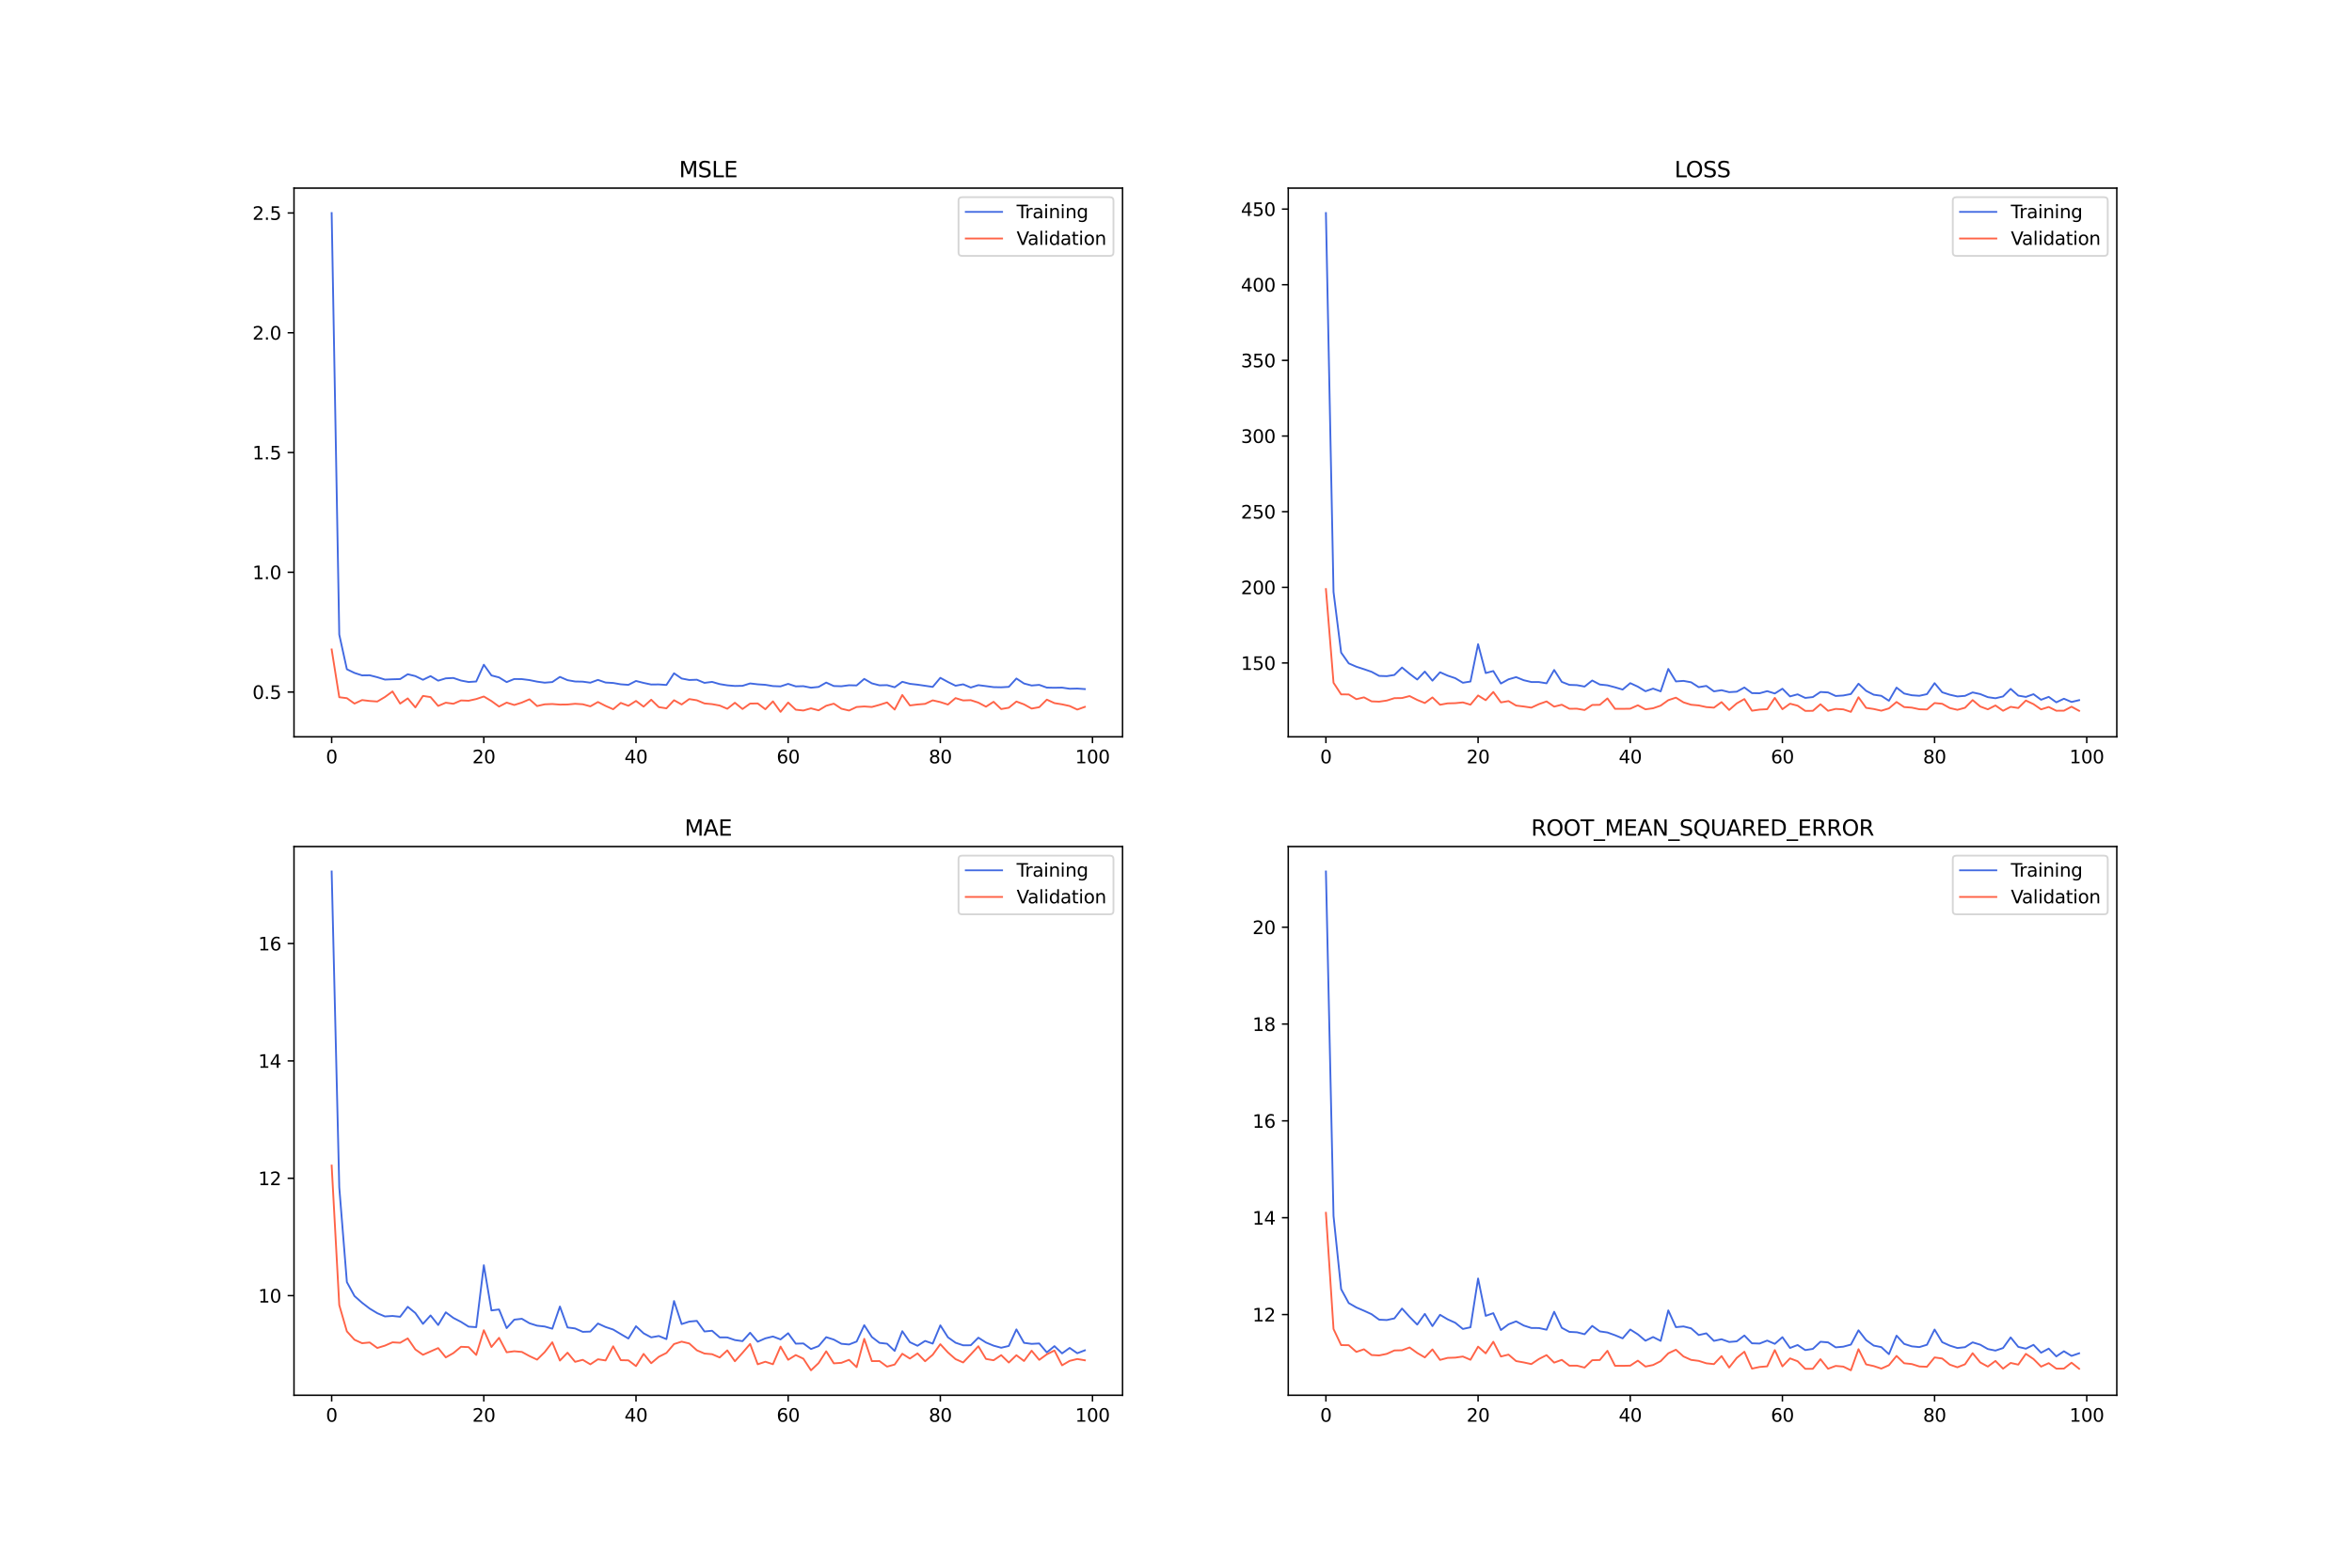 <?xml version="1.0" encoding="utf-8" standalone="no"?>
<!DOCTYPE svg PUBLIC "-//W3C//DTD SVG 1.1//EN"
  "http://www.w3.org/Graphics/SVG/1.1/DTD/svg11.dtd">
<svg xmlns:xlink="http://www.w3.org/1999/xlink" width="1296pt" height="864pt" viewBox="0 0 1296 864" xmlns="http://www.w3.org/2000/svg" version="1.1">
 <defs>
  <style type="text/css">*{stroke-linejoin: round; stroke-linecap: butt}</style>
 </defs>
 <g id="figure_1">
  <g id="patch_1">
   <path d="M 0 864 
L 1296 864 
L 1296 0 
L 0 0 
z
" style="fill: #ffffff"/>
  </g>
  <g id="axes_1">
   <g id="patch_2">
    <path d="M 162 406.08 
L 618.545 406.08 
L 618.545 103.68 
L 162 103.68 
z
" style="fill: #ffffff"/>
   </g>
   <g id="matplotlib.axis_1">
    <g id="xtick_1">
     <g id="line2d_1">
      <defs>
       <path id="m9a069eb690" d="M 0 0 
L 0 3.5 
" style="stroke: #000000; stroke-width: 0.8"/>
      </defs>
      <g>
       <use xlink:href="#m9a069eb690" x="182.752" y="406.08" style="stroke: #000000; stroke-width: 0.8"/>
      </g>
     </g>
     <g id="text_1">
      <!-- 0 -->
      <g transform="translate(179.571 420.678) scale(0.1 -0.1)">
       <defs>
        <path id="DejaVuSans-30" d="M 2034 4250 
Q 1547 4250 1301 3770 
Q 1056 3291 1056 2328 
Q 1056 1369 1301 889 
Q 1547 409 2034 409 
Q 2525 409 2770 889 
Q 3016 1369 3016 2328 
Q 3016 3291 2770 3770 
Q 2525 4250 2034 4250 
z
M 2034 4750 
Q 2819 4750 3233 4129 
Q 3647 3509 3647 2328 
Q 3647 1150 3233 529 
Q 2819 -91 2034 -91 
Q 1250 -91 836 529 
Q 422 1150 422 2328 
Q 422 3509 836 4129 
Q 1250 4750 2034 4750 
z
" transform="scale(0.016)"/>
       </defs>
       <use xlink:href="#DejaVuSans-30"/>
      </g>
     </g>
    </g>
    <g id="xtick_2">
     <g id="line2d_2">
      <g>
       <use xlink:href="#m9a069eb690" x="266.599" y="406.08" style="stroke: #000000; stroke-width: 0.8"/>
      </g>
     </g>
     <g id="text_2">
      <!-- 20 -->
      <g transform="translate(260.236 420.678) scale(0.1 -0.1)">
       <defs>
        <path id="DejaVuSans-32" d="M 1228 531 
L 3431 531 
L 3431 0 
L 469 0 
L 469 531 
Q 828 903 1448 1529 
Q 2069 2156 2228 2338 
Q 2531 2678 2651 2914 
Q 2772 3150 2772 3378 
Q 2772 3750 2511 3984 
Q 2250 4219 1831 4219 
Q 1534 4219 1204 4116 
Q 875 4013 500 3803 
L 500 4441 
Q 881 4594 1212 4672 
Q 1544 4750 1819 4750 
Q 2544 4750 2975 4387 
Q 3406 4025 3406 3419 
Q 3406 3131 3298 2873 
Q 3191 2616 2906 2266 
Q 2828 2175 2409 1742 
Q 1991 1309 1228 531 
z
" transform="scale(0.016)"/>
       </defs>
       <use xlink:href="#DejaVuSans-32"/>
       <use xlink:href="#DejaVuSans-30" x="63.623"/>
      </g>
     </g>
    </g>
    <g id="xtick_3">
     <g id="line2d_3">
      <g>
       <use xlink:href="#m9a069eb690" x="350.446" y="406.08" style="stroke: #000000; stroke-width: 0.8"/>
      </g>
     </g>
     <g id="text_3">
      <!-- 40 -->
      <g transform="translate(344.083 420.678) scale(0.1 -0.1)">
       <defs>
        <path id="DejaVuSans-34" d="M 2419 4116 
L 825 1625 
L 2419 1625 
L 2419 4116 
z
M 2253 4666 
L 3047 4666 
L 3047 1625 
L 3713 1625 
L 3713 1100 
L 3047 1100 
L 3047 0 
L 2419 0 
L 2419 1100 
L 313 1100 
L 313 1709 
L 2253 4666 
z
" transform="scale(0.016)"/>
       </defs>
       <use xlink:href="#DejaVuSans-34"/>
       <use xlink:href="#DejaVuSans-30" x="63.623"/>
      </g>
     </g>
    </g>
    <g id="xtick_4">
     <g id="line2d_4">
      <g>
       <use xlink:href="#m9a069eb690" x="434.292" y="406.08" style="stroke: #000000; stroke-width: 0.8"/>
      </g>
     </g>
     <g id="text_4">
      <!-- 60 -->
      <g transform="translate(427.93 420.678) scale(0.1 -0.1)">
       <defs>
        <path id="DejaVuSans-36" d="M 2113 2584 
Q 1688 2584 1439 2293 
Q 1191 2003 1191 1497 
Q 1191 994 1439 701 
Q 1688 409 2113 409 
Q 2538 409 2786 701 
Q 3034 994 3034 1497 
Q 3034 2003 2786 2293 
Q 2538 2584 2113 2584 
z
M 3366 4563 
L 3366 3988 
Q 3128 4100 2886 4159 
Q 2644 4219 2406 4219 
Q 1781 4219 1451 3797 
Q 1122 3375 1075 2522 
Q 1259 2794 1537 2939 
Q 1816 3084 2150 3084 
Q 2853 3084 3261 2657 
Q 3669 2231 3669 1497 
Q 3669 778 3244 343 
Q 2819 -91 2113 -91 
Q 1303 -91 875 529 
Q 447 1150 447 2328 
Q 447 3434 972 4092 
Q 1497 4750 2381 4750 
Q 2619 4750 2861 4703 
Q 3103 4656 3366 4563 
z
" transform="scale(0.016)"/>
       </defs>
       <use xlink:href="#DejaVuSans-36"/>
       <use xlink:href="#DejaVuSans-30" x="63.623"/>
      </g>
     </g>
    </g>
    <g id="xtick_5">
     <g id="line2d_5">
      <g>
       <use xlink:href="#m9a069eb690" x="518.139" y="406.08" style="stroke: #000000; stroke-width: 0.8"/>
      </g>
     </g>
     <g id="text_5">
      <!-- 80 -->
      <g transform="translate(511.776 420.678) scale(0.1 -0.1)">
       <defs>
        <path id="DejaVuSans-38" d="M 2034 2216 
Q 1584 2216 1326 1975 
Q 1069 1734 1069 1313 
Q 1069 891 1326 650 
Q 1584 409 2034 409 
Q 2484 409 2743 651 
Q 3003 894 3003 1313 
Q 3003 1734 2745 1975 
Q 2488 2216 2034 2216 
z
M 1403 2484 
Q 997 2584 770 2862 
Q 544 3141 544 3541 
Q 544 4100 942 4425 
Q 1341 4750 2034 4750 
Q 2731 4750 3128 4425 
Q 3525 4100 3525 3541 
Q 3525 3141 3298 2862 
Q 3072 2584 2669 2484 
Q 3125 2378 3379 2068 
Q 3634 1759 3634 1313 
Q 3634 634 3220 271 
Q 2806 -91 2034 -91 
Q 1263 -91 848 271 
Q 434 634 434 1313 
Q 434 1759 690 2068 
Q 947 2378 1403 2484 
z
M 1172 3481 
Q 1172 3119 1398 2916 
Q 1625 2713 2034 2713 
Q 2441 2713 2670 2916 
Q 2900 3119 2900 3481 
Q 2900 3844 2670 4047 
Q 2441 4250 2034 4250 
Q 1625 4250 1398 4047 
Q 1172 3844 1172 3481 
z
" transform="scale(0.016)"/>
       </defs>
       <use xlink:href="#DejaVuSans-38"/>
       <use xlink:href="#DejaVuSans-30" x="63.623"/>
      </g>
     </g>
    </g>
    <g id="xtick_6">
     <g id="line2d_6">
      <g>
       <use xlink:href="#m9a069eb690" x="601.986" y="406.08" style="stroke: #000000; stroke-width: 0.8"/>
      </g>
     </g>
     <g id="text_6">
      <!-- 100 -->
      <g transform="translate(592.442 420.678) scale(0.1 -0.1)">
       <defs>
        <path id="DejaVuSans-31" d="M 794 531 
L 1825 531 
L 1825 4091 
L 703 3866 
L 703 4441 
L 1819 4666 
L 2450 4666 
L 2450 531 
L 3481 531 
L 3481 0 
L 794 0 
L 794 531 
z
" transform="scale(0.016)"/>
       </defs>
       <use xlink:href="#DejaVuSans-31"/>
       <use xlink:href="#DejaVuSans-30" x="63.623"/>
       <use xlink:href="#DejaVuSans-30" x="127.246"/>
      </g>
     </g>
    </g>
   </g>
   <g id="matplotlib.axis_2">
    <g id="ytick_1">
     <g id="line2d_7">
      <defs>
       <path id="m719bde0cd9" d="M 0 0 
L -3.5 0 
" style="stroke: #000000; stroke-width: 0.8"/>
      </defs>
      <g>
       <use xlink:href="#m719bde0cd9" x="162" y="381.4" style="stroke: #000000; stroke-width: 0.8"/>
      </g>
     </g>
     <g id="text_7">
      <!-- 0.5 -->
      <g transform="translate(139.097 385.199) scale(0.1 -0.1)">
       <defs>
        <path id="DejaVuSans-2e" d="M 684 794 
L 1344 794 
L 1344 0 
L 684 0 
L 684 794 
z
" transform="scale(0.016)"/>
        <path id="DejaVuSans-35" d="M 691 4666 
L 3169 4666 
L 3169 4134 
L 1269 4134 
L 1269 2991 
Q 1406 3038 1543 3061 
Q 1681 3084 1819 3084 
Q 2600 3084 3056 2656 
Q 3513 2228 3513 1497 
Q 3513 744 3044 326 
Q 2575 -91 1722 -91 
Q 1428 -91 1123 -41 
Q 819 9 494 109 
L 494 744 
Q 775 591 1075 516 
Q 1375 441 1709 441 
Q 2250 441 2565 725 
Q 2881 1009 2881 1497 
Q 2881 1984 2565 2268 
Q 2250 2553 1709 2553 
Q 1456 2553 1204 2497 
Q 953 2441 691 2322 
L 691 4666 
z
" transform="scale(0.016)"/>
       </defs>
       <use xlink:href="#DejaVuSans-30"/>
       <use xlink:href="#DejaVuSans-2e" x="63.623"/>
       <use xlink:href="#DejaVuSans-35" x="95.41"/>
      </g>
     </g>
    </g>
    <g id="ytick_2">
     <g id="line2d_8">
      <g>
       <use xlink:href="#m719bde0cd9" x="162" y="315.395" style="stroke: #000000; stroke-width: 0.8"/>
      </g>
     </g>
     <g id="text_8">
      <!-- 1.0 -->
      <g transform="translate(139.097 319.194) scale(0.1 -0.1)">
       <use xlink:href="#DejaVuSans-31"/>
       <use xlink:href="#DejaVuSans-2e" x="63.623"/>
       <use xlink:href="#DejaVuSans-30" x="95.41"/>
      </g>
     </g>
    </g>
    <g id="ytick_3">
     <g id="line2d_9">
      <g>
       <use xlink:href="#m719bde0cd9" x="162" y="249.39" style="stroke: #000000; stroke-width: 0.8"/>
      </g>
     </g>
     <g id="text_9">
      <!-- 1.5 -->
      <g transform="translate(139.097 253.189) scale(0.1 -0.1)">
       <use xlink:href="#DejaVuSans-31"/>
       <use xlink:href="#DejaVuSans-2e" x="63.623"/>
       <use xlink:href="#DejaVuSans-35" x="95.41"/>
      </g>
     </g>
    </g>
    <g id="ytick_4">
     <g id="line2d_10">
      <g>
       <use xlink:href="#m719bde0cd9" x="162" y="183.385" style="stroke: #000000; stroke-width: 0.8"/>
      </g>
     </g>
     <g id="text_10">
      <!-- 2.0 -->
      <g transform="translate(139.097 187.185) scale(0.1 -0.1)">
       <use xlink:href="#DejaVuSans-32"/>
       <use xlink:href="#DejaVuSans-2e" x="63.623"/>
       <use xlink:href="#DejaVuSans-30" x="95.41"/>
      </g>
     </g>
    </g>
    <g id="ytick_5">
     <g id="line2d_11">
      <g>
       <use xlink:href="#m719bde0cd9" x="162" y="117.381" style="stroke: #000000; stroke-width: 0.8"/>
      </g>
     </g>
     <g id="text_11">
      <!-- 2.5 -->
      <g transform="translate(139.097 121.18) scale(0.1 -0.1)">
       <use xlink:href="#DejaVuSans-32"/>
       <use xlink:href="#DejaVuSans-2e" x="63.623"/>
       <use xlink:href="#DejaVuSans-35" x="95.41"/>
      </g>
     </g>
    </g>
   </g>
   <g id="line2d_12">
    <path d="M 182.752 117.425 
L 186.944 349.765 
L 191.137 368.848 
L 195.329 370.867 
L 199.521 372.222 
L 203.714 372.164 
L 207.906 373.242 
L 212.098 374.539 
L 216.291 374.374 
L 220.483 374.263 
L 224.675 371.589 
L 228.868 372.617 
L 233.06 374.654 
L 237.252 372.62 
L 241.445 375.146 
L 245.637 373.854 
L 249.829 373.655 
L 254.022 375.072 
L 258.214 375.869 
L 262.406 375.596 
L 266.599 366.338 
L 270.791 372.249 
L 274.983 373.348 
L 279.176 375.921 
L 283.368 374.221 
L 287.56 374.279 
L 291.753 374.815 
L 295.945 375.673 
L 300.137 376.245 
L 304.33 375.899 
L 308.522 373.058 
L 312.714 374.859 
L 316.907 375.592 
L 321.099 375.678 
L 325.292 376.255 
L 329.484 374.713 
L 333.676 376.162 
L 337.869 376.403 
L 342.061 377.143 
L 346.253 377.439 
L 350.446 375.3 
L 354.638 376.373 
L 358.83 377.259 
L 363.023 377.206 
L 367.215 377.505 
L 371.407 371.072 
L 375.6 373.95 
L 379.792 374.765 
L 383.984 374.615 
L 388.177 376.349 
L 392.369 375.811 
L 396.561 377.026 
L 400.754 377.702 
L 404.946 378.058 
L 409.138 377.977 
L 413.331 376.659 
L 417.523 377.149 
L 421.715 377.42 
L 425.908 378.119 
L 430.1 378.288 
L 434.292 376.9 
L 438.485 378.281 
L 442.677 378.17 
L 446.869 379.005 
L 451.062 378.584 
L 455.254 376.189 
L 459.446 378.091 
L 463.639 378.219 
L 467.831 377.66 
L 472.023 377.761 
L 476.216 374.167 
L 480.408 376.605 
L 484.6 377.704 
L 488.793 377.598 
L 492.985 378.764 
L 497.177 375.748 
L 501.37 376.874 
L 505.562 377.344 
L 509.754 377.953 
L 513.947 378.573 
L 518.139 373.574 
L 522.331 375.856 
L 526.524 377.928 
L 530.716 377.151 
L 534.908 378.916 
L 539.101 377.604 
L 543.293 378.14 
L 547.485 378.704 
L 551.678 378.786 
L 555.87 378.548 
L 560.062 373.943 
L 564.255 376.697 
L 568.447 377.802 
L 572.639 377.455 
L 576.832 378.962 
L 581.024 379.048 
L 585.216 378.962 
L 589.409 379.593 
L 593.601 379.492 
L 597.793 379.774 
" clip-path="url(#p2dc081fd92)" style="fill: none; stroke: #4169e1; stroke-linecap: square"/>
   </g>
   <g id="line2d_13">
    <path d="M 182.752 357.926 
L 186.944 384.267 
L 191.137 384.785 
L 195.329 387.771 
L 199.521 385.829 
L 203.714 386.336 
L 207.906 386.628 
L 212.098 384.143 
L 216.291 381.076 
L 220.483 387.785 
L 224.675 384.894 
L 228.868 389.873 
L 233.06 383.538 
L 237.252 384.184 
L 241.445 389.068 
L 245.637 387.28 
L 249.829 387.866 
L 254.022 386.037 
L 258.214 386.193 
L 262.406 385.262 
L 266.599 383.86 
L 270.791 386.366 
L 274.983 389.406 
L 279.176 387.218 
L 283.368 388.534 
L 287.56 387.208 
L 291.753 385.398 
L 295.945 389.128 
L 300.137 388.17 
L 304.33 388.002 
L 308.522 388.331 
L 312.714 388.271 
L 316.907 387.872 
L 321.099 388.145 
L 325.292 389.291 
L 329.484 386.899 
L 333.676 389.039 
L 337.869 390.881 
L 342.061 387.385 
L 346.253 388.982 
L 350.446 386.306 
L 354.638 389.447 
L 358.83 385.637 
L 363.023 389.711 
L 367.215 390.383 
L 371.407 385.911 
L 375.6 388.258 
L 379.792 385.274 
L 383.984 385.943 
L 388.177 387.688 
L 392.369 388.075 
L 396.561 388.839 
L 400.754 390.626 
L 404.946 387.307 
L 409.138 390.752 
L 413.331 387.769 
L 417.523 387.688 
L 421.715 390.883 
L 425.908 386.544 
L 430.1 392.335 
L 434.292 387.189 
L 438.485 391.14 
L 442.677 391.583 
L 446.869 390.383 
L 451.062 391.501 
L 455.254 388.971 
L 459.446 387.808 
L 463.639 390.598 
L 467.831 391.602 
L 472.023 389.643 
L 476.216 389.352 
L 480.408 389.637 
L 484.6 388.476 
L 488.793 387.133 
L 492.985 391.063 
L 497.177 383.035 
L 501.37 388.793 
L 505.562 388.263 
L 509.754 387.925 
L 513.947 385.977 
L 518.139 386.943 
L 522.331 388.297 
L 526.524 384.738 
L 530.716 386.033 
L 534.908 385.883 
L 539.101 387.243 
L 543.293 389.478 
L 547.485 386.776 
L 551.678 390.784 
L 555.87 390.051 
L 560.062 386.638 
L 564.255 388.202 
L 568.447 390.513 
L 572.639 389.749 
L 576.832 385.587 
L 581.024 387.512 
L 585.216 388.189 
L 589.409 389.101 
L 593.601 391.07 
L 597.793 389.577 
" clip-path="url(#p2dc081fd92)" style="fill: none; stroke: #ff6347; stroke-linecap: square"/>
   </g>
   <g id="patch_3">
    <path d="M 162 406.08 
L 162 103.68 
" style="fill: none; stroke: #000000; stroke-width: 0.8; stroke-linejoin: miter; stroke-linecap: square"/>
   </g>
   <g id="patch_4">
    <path d="M 618.545 406.08 
L 618.545 103.68 
" style="fill: none; stroke: #000000; stroke-width: 0.8; stroke-linejoin: miter; stroke-linecap: square"/>
   </g>
   <g id="patch_5">
    <path d="M 162 406.08 
L 618.545 406.08 
" style="fill: none; stroke: #000000; stroke-width: 0.8; stroke-linejoin: miter; stroke-linecap: square"/>
   </g>
   <g id="patch_6">
    <path d="M 162 103.68 
L 618.545 103.68 
" style="fill: none; stroke: #000000; stroke-width: 0.8; stroke-linejoin: miter; stroke-linecap: square"/>
   </g>
   <g id="text_12">
    <!-- MSLE -->
    <g transform="translate(374.152 97.68) scale(0.12 -0.12)">
     <defs>
      <path id="DejaVuSans-4d" d="M 628 4666 
L 1569 4666 
L 2759 1491 
L 3956 4666 
L 4897 4666 
L 4897 0 
L 4281 0 
L 4281 4097 
L 3078 897 
L 2444 897 
L 1241 4097 
L 1241 0 
L 628 0 
L 628 4666 
z
" transform="scale(0.016)"/>
      <path id="DejaVuSans-53" d="M 3425 4513 
L 3425 3897 
Q 3066 4069 2747 4153 
Q 2428 4238 2131 4238 
Q 1616 4238 1336 4038 
Q 1056 3838 1056 3469 
Q 1056 3159 1242 3001 
Q 1428 2844 1947 2747 
L 2328 2669 
Q 3034 2534 3370 2195 
Q 3706 1856 3706 1288 
Q 3706 609 3251 259 
Q 2797 -91 1919 -91 
Q 1588 -91 1214 -16 
Q 841 59 441 206 
L 441 856 
Q 825 641 1194 531 
Q 1563 422 1919 422 
Q 2459 422 2753 634 
Q 3047 847 3047 1241 
Q 3047 1584 2836 1778 
Q 2625 1972 2144 2069 
L 1759 2144 
Q 1053 2284 737 2584 
Q 422 2884 422 3419 
Q 422 4038 858 4394 
Q 1294 4750 2059 4750 
Q 2388 4750 2728 4690 
Q 3069 4631 3425 4513 
z
" transform="scale(0.016)"/>
      <path id="DejaVuSans-4c" d="M 628 4666 
L 1259 4666 
L 1259 531 
L 3531 531 
L 3531 0 
L 628 0 
L 628 4666 
z
" transform="scale(0.016)"/>
      <path id="DejaVuSans-45" d="M 628 4666 
L 3578 4666 
L 3578 4134 
L 1259 4134 
L 1259 2753 
L 3481 2753 
L 3481 2222 
L 1259 2222 
L 1259 531 
L 3634 531 
L 3634 0 
L 628 0 
L 628 4666 
z
" transform="scale(0.016)"/>
     </defs>
     <use xlink:href="#DejaVuSans-4d"/>
     <use xlink:href="#DejaVuSans-53" x="86.279"/>
     <use xlink:href="#DejaVuSans-4c" x="149.756"/>
     <use xlink:href="#DejaVuSans-45" x="205.469"/>
    </g>
   </g>
   <g id="legend_1">
    <g id="patch_7">
     <path d="M 530.164 141.036 
L 611.545 141.036 
Q 613.545 141.036 613.545 139.036 
L 613.545 110.68 
Q 613.545 108.68 611.545 108.68 
L 530.164 108.68 
Q 528.164 108.68 528.164 110.68 
L 528.164 139.036 
Q 528.164 141.036 530.164 141.036 
z
" style="fill: #ffffff; opacity: 0.8; stroke: #cccccc; stroke-linejoin: miter"/>
    </g>
    <g id="line2d_14">
     <path d="M 532.164 116.778 
L 542.164 116.778 
L 552.164 116.778 
" style="fill: none; stroke: #4169e1; stroke-linecap: square"/>
    </g>
    <g id="text_13">
     <!-- Training -->
     <g transform="translate(560.164 120.278) scale(0.1 -0.1)">
      <defs>
       <path id="DejaVuSans-54" d="M -19 4666 
L 3928 4666 
L 3928 4134 
L 2272 4134 
L 2272 0 
L 1638 0 
L 1638 4134 
L -19 4134 
L -19 4666 
z
" transform="scale(0.016)"/>
       <path id="DejaVuSans-72" d="M 2631 2963 
Q 2534 3019 2420 3045 
Q 2306 3072 2169 3072 
Q 1681 3072 1420 2755 
Q 1159 2438 1159 1844 
L 1159 0 
L 581 0 
L 581 3500 
L 1159 3500 
L 1159 2956 
Q 1341 3275 1631 3429 
Q 1922 3584 2338 3584 
Q 2397 3584 2469 3576 
Q 2541 3569 2628 3553 
L 2631 2963 
z
" transform="scale(0.016)"/>
       <path id="DejaVuSans-61" d="M 2194 1759 
Q 1497 1759 1228 1600 
Q 959 1441 959 1056 
Q 959 750 1161 570 
Q 1363 391 1709 391 
Q 2188 391 2477 730 
Q 2766 1069 2766 1631 
L 2766 1759 
L 2194 1759 
z
M 3341 1997 
L 3341 0 
L 2766 0 
L 2766 531 
Q 2569 213 2275 61 
Q 1981 -91 1556 -91 
Q 1019 -91 701 211 
Q 384 513 384 1019 
Q 384 1609 779 1909 
Q 1175 2209 1959 2209 
L 2766 2209 
L 2766 2266 
Q 2766 2663 2505 2880 
Q 2244 3097 1772 3097 
Q 1472 3097 1187 3025 
Q 903 2953 641 2809 
L 641 3341 
Q 956 3463 1253 3523 
Q 1550 3584 1831 3584 
Q 2591 3584 2966 3190 
Q 3341 2797 3341 1997 
z
" transform="scale(0.016)"/>
       <path id="DejaVuSans-69" d="M 603 3500 
L 1178 3500 
L 1178 0 
L 603 0 
L 603 3500 
z
M 603 4863 
L 1178 4863 
L 1178 4134 
L 603 4134 
L 603 4863 
z
" transform="scale(0.016)"/>
       <path id="DejaVuSans-6e" d="M 3513 2113 
L 3513 0 
L 2938 0 
L 2938 2094 
Q 2938 2591 2744 2837 
Q 2550 3084 2163 3084 
Q 1697 3084 1428 2787 
Q 1159 2491 1159 1978 
L 1159 0 
L 581 0 
L 581 3500 
L 1159 3500 
L 1159 2956 
Q 1366 3272 1645 3428 
Q 1925 3584 2291 3584 
Q 2894 3584 3203 3211 
Q 3513 2838 3513 2113 
z
" transform="scale(0.016)"/>
       <path id="DejaVuSans-67" d="M 2906 1791 
Q 2906 2416 2648 2759 
Q 2391 3103 1925 3103 
Q 1463 3103 1205 2759 
Q 947 2416 947 1791 
Q 947 1169 1205 825 
Q 1463 481 1925 481 
Q 2391 481 2648 825 
Q 2906 1169 2906 1791 
z
M 3481 434 
Q 3481 -459 3084 -895 
Q 2688 -1331 1869 -1331 
Q 1566 -1331 1297 -1286 
Q 1028 -1241 775 -1147 
L 775 -588 
Q 1028 -725 1275 -790 
Q 1522 -856 1778 -856 
Q 2344 -856 2625 -561 
Q 2906 -266 2906 331 
L 2906 616 
Q 2728 306 2450 153 
Q 2172 0 1784 0 
Q 1141 0 747 490 
Q 353 981 353 1791 
Q 353 2603 747 3093 
Q 1141 3584 1784 3584 
Q 2172 3584 2450 3431 
Q 2728 3278 2906 2969 
L 2906 3500 
L 3481 3500 
L 3481 434 
z
" transform="scale(0.016)"/>
      </defs>
      <use xlink:href="#DejaVuSans-54"/>
      <use xlink:href="#DejaVuSans-72" x="46.334"/>
      <use xlink:href="#DejaVuSans-61" x="87.447"/>
      <use xlink:href="#DejaVuSans-69" x="148.727"/>
      <use xlink:href="#DejaVuSans-6e" x="176.51"/>
      <use xlink:href="#DejaVuSans-69" x="239.889"/>
      <use xlink:href="#DejaVuSans-6e" x="267.672"/>
      <use xlink:href="#DejaVuSans-67" x="331.051"/>
     </g>
    </g>
    <g id="line2d_15">
     <path d="M 532.164 131.457 
L 542.164 131.457 
L 552.164 131.457 
" style="fill: none; stroke: #ff6347; stroke-linecap: square"/>
    </g>
    <g id="text_14">
     <!-- Validation -->
     <g transform="translate(560.164 134.957) scale(0.1 -0.1)">
      <defs>
       <path id="DejaVuSans-56" d="M 1831 0 
L 50 4666 
L 709 4666 
L 2188 738 
L 3669 4666 
L 4325 4666 
L 2547 0 
L 1831 0 
z
" transform="scale(0.016)"/>
       <path id="DejaVuSans-6c" d="M 603 4863 
L 1178 4863 
L 1178 0 
L 603 0 
L 603 4863 
z
" transform="scale(0.016)"/>
       <path id="DejaVuSans-64" d="M 2906 2969 
L 2906 4863 
L 3481 4863 
L 3481 0 
L 2906 0 
L 2906 525 
Q 2725 213 2448 61 
Q 2172 -91 1784 -91 
Q 1150 -91 751 415 
Q 353 922 353 1747 
Q 353 2572 751 3078 
Q 1150 3584 1784 3584 
Q 2172 3584 2448 3432 
Q 2725 3281 2906 2969 
z
M 947 1747 
Q 947 1113 1208 752 
Q 1469 391 1925 391 
Q 2381 391 2643 752 
Q 2906 1113 2906 1747 
Q 2906 2381 2643 2742 
Q 2381 3103 1925 3103 
Q 1469 3103 1208 2742 
Q 947 2381 947 1747 
z
" transform="scale(0.016)"/>
       <path id="DejaVuSans-74" d="M 1172 4494 
L 1172 3500 
L 2356 3500 
L 2356 3053 
L 1172 3053 
L 1172 1153 
Q 1172 725 1289 603 
Q 1406 481 1766 481 
L 2356 481 
L 2356 0 
L 1766 0 
Q 1100 0 847 248 
Q 594 497 594 1153 
L 594 3053 
L 172 3053 
L 172 3500 
L 594 3500 
L 594 4494 
L 1172 4494 
z
" transform="scale(0.016)"/>
       <path id="DejaVuSans-6f" d="M 1959 3097 
Q 1497 3097 1228 2736 
Q 959 2375 959 1747 
Q 959 1119 1226 758 
Q 1494 397 1959 397 
Q 2419 397 2687 759 
Q 2956 1122 2956 1747 
Q 2956 2369 2687 2733 
Q 2419 3097 1959 3097 
z
M 1959 3584 
Q 2709 3584 3137 3096 
Q 3566 2609 3566 1747 
Q 3566 888 3137 398 
Q 2709 -91 1959 -91 
Q 1206 -91 779 398 
Q 353 888 353 1747 
Q 353 2609 779 3096 
Q 1206 3584 1959 3584 
z
" transform="scale(0.016)"/>
      </defs>
      <use xlink:href="#DejaVuSans-56"/>
      <use xlink:href="#DejaVuSans-61" x="60.658"/>
      <use xlink:href="#DejaVuSans-6c" x="121.938"/>
      <use xlink:href="#DejaVuSans-69" x="149.721"/>
      <use xlink:href="#DejaVuSans-64" x="177.504"/>
      <use xlink:href="#DejaVuSans-61" x="240.98"/>
      <use xlink:href="#DejaVuSans-74" x="302.26"/>
      <use xlink:href="#DejaVuSans-69" x="341.469"/>
      <use xlink:href="#DejaVuSans-6f" x="369.252"/>
      <use xlink:href="#DejaVuSans-6e" x="430.434"/>
     </g>
    </g>
   </g>
  </g>
  <g id="axes_2">
   <g id="patch_8">
    <path d="M 709.855 406.08 
L 1166.4 406.08 
L 1166.4 103.68 
L 709.855 103.68 
z
" style="fill: #ffffff"/>
   </g>
   <g id="matplotlib.axis_3">
    <g id="xtick_7">
     <g id="line2d_16">
      <g>
       <use xlink:href="#m9a069eb690" x="730.607" y="406.08" style="stroke: #000000; stroke-width: 0.8"/>
      </g>
     </g>
     <g id="text_15">
      <!-- 0 -->
      <g transform="translate(727.425 420.678) scale(0.1 -0.1)">
       <use xlink:href="#DejaVuSans-30"/>
      </g>
     </g>
    </g>
    <g id="xtick_8">
     <g id="line2d_17">
      <g>
       <use xlink:href="#m9a069eb690" x="814.453" y="406.08" style="stroke: #000000; stroke-width: 0.8"/>
      </g>
     </g>
     <g id="text_16">
      <!-- 20 -->
      <g transform="translate(808.091 420.678) scale(0.1 -0.1)">
       <use xlink:href="#DejaVuSans-32"/>
       <use xlink:href="#DejaVuSans-30" x="63.623"/>
      </g>
     </g>
    </g>
    <g id="xtick_9">
     <g id="line2d_18">
      <g>
       <use xlink:href="#m9a069eb690" x="898.3" y="406.08" style="stroke: #000000; stroke-width: 0.8"/>
      </g>
     </g>
     <g id="text_17">
      <!-- 40 -->
      <g transform="translate(891.938 420.678) scale(0.1 -0.1)">
       <use xlink:href="#DejaVuSans-34"/>
       <use xlink:href="#DejaVuSans-30" x="63.623"/>
      </g>
     </g>
    </g>
    <g id="xtick_10">
     <g id="line2d_19">
      <g>
       <use xlink:href="#m9a069eb690" x="982.147" y="406.08" style="stroke: #000000; stroke-width: 0.8"/>
      </g>
     </g>
     <g id="text_18">
      <!-- 60 -->
      <g transform="translate(975.784 420.678) scale(0.1 -0.1)">
       <use xlink:href="#DejaVuSans-36"/>
       <use xlink:href="#DejaVuSans-30" x="63.623"/>
      </g>
     </g>
    </g>
    <g id="xtick_11">
     <g id="line2d_20">
      <g>
       <use xlink:href="#m9a069eb690" x="1065.994" y="406.08" style="stroke: #000000; stroke-width: 0.8"/>
      </g>
     </g>
     <g id="text_19">
      <!-- 80 -->
      <g transform="translate(1059.631 420.678) scale(0.1 -0.1)">
       <use xlink:href="#DejaVuSans-38"/>
       <use xlink:href="#DejaVuSans-30" x="63.623"/>
      </g>
     </g>
    </g>
    <g id="xtick_12">
     <g id="line2d_21">
      <g>
       <use xlink:href="#m9a069eb690" x="1149.84" y="406.08" style="stroke: #000000; stroke-width: 0.8"/>
      </g>
     </g>
     <g id="text_20">
      <!-- 100 -->
      <g transform="translate(1140.297 420.678) scale(0.1 -0.1)">
       <use xlink:href="#DejaVuSans-31"/>
       <use xlink:href="#DejaVuSans-30" x="63.623"/>
       <use xlink:href="#DejaVuSans-30" x="127.246"/>
      </g>
     </g>
    </g>
   </g>
   <g id="matplotlib.axis_4">
    <g id="ytick_6">
     <g id="line2d_22">
      <g>
       <use xlink:href="#m719bde0cd9" x="709.855" y="365.391" style="stroke: #000000; stroke-width: 0.8"/>
      </g>
     </g>
     <g id="text_21">
      <!-- 150 -->
      <g transform="translate(683.767 369.19) scale(0.1 -0.1)">
       <use xlink:href="#DejaVuSans-31"/>
       <use xlink:href="#DejaVuSans-35" x="63.623"/>
       <use xlink:href="#DejaVuSans-30" x="127.246"/>
      </g>
     </g>
    </g>
    <g id="ytick_7">
     <g id="line2d_23">
      <g>
       <use xlink:href="#m719bde0cd9" x="709.855" y="323.697" style="stroke: #000000; stroke-width: 0.8"/>
      </g>
     </g>
     <g id="text_22">
      <!-- 200 -->
      <g transform="translate(683.767 327.496) scale(0.1 -0.1)">
       <use xlink:href="#DejaVuSans-32"/>
       <use xlink:href="#DejaVuSans-30" x="63.623"/>
       <use xlink:href="#DejaVuSans-30" x="127.246"/>
      </g>
     </g>
    </g>
    <g id="ytick_8">
     <g id="line2d_24">
      <g>
       <use xlink:href="#m719bde0cd9" x="709.855" y="282.003" style="stroke: #000000; stroke-width: 0.8"/>
      </g>
     </g>
     <g id="text_23">
      <!-- 250 -->
      <g transform="translate(683.767 285.802) scale(0.1 -0.1)">
       <use xlink:href="#DejaVuSans-32"/>
       <use xlink:href="#DejaVuSans-35" x="63.623"/>
       <use xlink:href="#DejaVuSans-30" x="127.246"/>
      </g>
     </g>
    </g>
    <g id="ytick_9">
     <g id="line2d_25">
      <g>
       <use xlink:href="#m719bde0cd9" x="709.855" y="240.308" style="stroke: #000000; stroke-width: 0.8"/>
      </g>
     </g>
     <g id="text_24">
      <!-- 300 -->
      <g transform="translate(683.767 244.108) scale(0.1 -0.1)">
       <defs>
        <path id="DejaVuSans-33" d="M 2597 2516 
Q 3050 2419 3304 2112 
Q 3559 1806 3559 1356 
Q 3559 666 3084 287 
Q 2609 -91 1734 -91 
Q 1441 -91 1130 -33 
Q 819 25 488 141 
L 488 750 
Q 750 597 1062 519 
Q 1375 441 1716 441 
Q 2309 441 2620 675 
Q 2931 909 2931 1356 
Q 2931 1769 2642 2001 
Q 2353 2234 1838 2234 
L 1294 2234 
L 1294 2753 
L 1863 2753 
Q 2328 2753 2575 2939 
Q 2822 3125 2822 3475 
Q 2822 3834 2567 4026 
Q 2313 4219 1838 4219 
Q 1578 4219 1281 4162 
Q 984 4106 628 3988 
L 628 4550 
Q 988 4650 1302 4700 
Q 1616 4750 1894 4750 
Q 2613 4750 3031 4423 
Q 3450 4097 3450 3541 
Q 3450 3153 3228 2886 
Q 3006 2619 2597 2516 
z
" transform="scale(0.016)"/>
       </defs>
       <use xlink:href="#DejaVuSans-33"/>
       <use xlink:href="#DejaVuSans-30" x="63.623"/>
       <use xlink:href="#DejaVuSans-30" x="127.246"/>
      </g>
     </g>
    </g>
    <g id="ytick_10">
     <g id="line2d_26">
      <g>
       <use xlink:href="#m719bde0cd9" x="709.855" y="198.614" style="stroke: #000000; stroke-width: 0.8"/>
      </g>
     </g>
     <g id="text_25">
      <!-- 350 -->
      <g transform="translate(683.767 202.413) scale(0.1 -0.1)">
       <use xlink:href="#DejaVuSans-33"/>
       <use xlink:href="#DejaVuSans-35" x="63.623"/>
       <use xlink:href="#DejaVuSans-30" x="127.246"/>
      </g>
     </g>
    </g>
    <g id="ytick_11">
     <g id="line2d_27">
      <g>
       <use xlink:href="#m719bde0cd9" x="709.855" y="156.92" style="stroke: #000000; stroke-width: 0.8"/>
      </g>
     </g>
     <g id="text_26">
      <!-- 400 -->
      <g transform="translate(683.767 160.719) scale(0.1 -0.1)">
       <use xlink:href="#DejaVuSans-34"/>
       <use xlink:href="#DejaVuSans-30" x="63.623"/>
       <use xlink:href="#DejaVuSans-30" x="127.246"/>
      </g>
     </g>
    </g>
    <g id="ytick_12">
     <g id="line2d_28">
      <g>
       <use xlink:href="#m719bde0cd9" x="709.855" y="115.226" style="stroke: #000000; stroke-width: 0.8"/>
      </g>
     </g>
     <g id="text_27">
      <!-- 450 -->
      <g transform="translate(683.767 119.025) scale(0.1 -0.1)">
       <use xlink:href="#DejaVuSans-34"/>
       <use xlink:href="#DejaVuSans-35" x="63.623"/>
       <use xlink:href="#DejaVuSans-30" x="127.246"/>
      </g>
     </g>
    </g>
   </g>
   <g id="line2d_29">
    <path d="M 730.607 117.425 
L 734.799 326.22 
L 738.991 359.661 
L 743.184 365.609 
L 747.376 367.445 
L 751.568 368.805 
L 755.761 370.247 
L 759.953 372.506 
L 764.145 372.651 
L 768.338 371.978 
L 772.53 367.888 
L 776.722 371.346 
L 780.915 374.509 
L 785.107 370.121 
L 789.299 375.134 
L 793.492 370.501 
L 797.684 372.36 
L 801.876 373.765 
L 806.069 376.281 
L 810.261 375.601 
L 814.453 355.04 
L 818.646 370.935 
L 822.838 369.823 
L 827.03 376.709 
L 831.223 374.404 
L 835.415 373.181 
L 839.607 374.89 
L 843.8 375.879 
L 847.992 375.905 
L 852.184 376.59 
L 856.377 369.237 
L 860.569 375.808 
L 864.761 377.451 
L 868.954 377.606 
L 873.146 378.388 
L 877.338 375.041 
L 881.531 377.256 
L 885.723 377.689 
L 889.915 378.786 
L 894.108 380.037 
L 898.3 376.496 
L 902.492 378.433 
L 906.685 380.971 
L 910.877 379.506 
L 915.069 381.029 
L 919.262 368.668 
L 923.454 375.552 
L 927.646 375.259 
L 931.839 376.026 
L 936.031 378.717 
L 940.223 378.03 
L 944.416 381.03 
L 948.608 380.386 
L 952.8 381.462 
L 956.993 381.213 
L 961.185 378.898 
L 965.377 381.99 
L 969.57 382.081 
L 973.762 380.907 
L 977.954 382.2 
L 982.147 379.568 
L 986.339 383.806 
L 990.531 382.66 
L 994.724 384.634 
L 998.916 384.175 
L 1003.108 381.377 
L 1007.301 381.62 
L 1011.493 383.571 
L 1015.686 383.31 
L 1019.878 382.496 
L 1024.07 376.818 
L 1028.263 380.73 
L 1032.455 382.88 
L 1036.647 383.483 
L 1040.84 386.217 
L 1045.032 378.957 
L 1049.224 382.219 
L 1053.417 383.175 
L 1057.609 383.473 
L 1061.801 382.557 
L 1065.994 376.508 
L 1070.186 381.535 
L 1074.378 382.888 
L 1078.571 383.83 
L 1082.763 383.503 
L 1086.955 381.613 
L 1091.148 382.529 
L 1095.34 384.224 
L 1099.532 384.828 
L 1103.725 383.839 
L 1107.917 379.658 
L 1112.109 383.38 
L 1116.302 384.091 
L 1120.494 382.589 
L 1124.686 385.661 
L 1128.879 384.058 
L 1133.071 387.069 
L 1137.263 385.082 
L 1141.456 386.877 
L 1145.648 385.873 
" clip-path="url(#paf0bf744a6)" style="fill: none; stroke: #4169e1; stroke-linecap: square"/>
   </g>
   <g id="line2d_30">
    <path d="M 730.607 324.651 
L 734.799 376.294 
L 738.991 382.691 
L 743.184 382.731 
L 747.376 385.334 
L 751.568 384.326 
L 755.761 386.541 
L 759.953 386.7 
L 764.145 386.092 
L 768.338 384.778 
L 772.53 384.714 
L 776.722 383.616 
L 780.915 385.747 
L 785.107 387.453 
L 789.299 384.368 
L 793.492 388.413 
L 797.684 387.636 
L 801.876 387.54 
L 806.069 387.119 
L 810.261 388.365 
L 814.453 383.29 
L 818.646 385.9 
L 822.838 381.371 
L 827.03 387.113 
L 831.223 386.382 
L 835.415 388.859 
L 839.607 389.369 
L 843.8 389.994 
L 847.992 388.064 
L 852.184 386.573 
L 856.377 389.447 
L 860.569 388.388 
L 864.761 390.606 
L 868.954 390.591 
L 873.146 391.317 
L 877.338 388.527 
L 881.531 388.447 
L 885.723 384.918 
L 889.915 390.655 
L 894.108 390.655 
L 898.3 390.589 
L 902.492 388.695 
L 906.685 390.931 
L 910.877 390.347 
L 915.069 388.893 
L 919.262 385.888 
L 923.454 384.489 
L 927.646 387.094 
L 931.839 388.405 
L 936.031 388.781 
L 940.223 389.699 
L 944.416 390.01 
L 948.608 386.953 
L 952.8 391.297 
L 956.993 387.645 
L 961.185 385.264 
L 965.377 391.708 
L 969.57 391.081 
L 973.762 390.853 
L 977.954 384.631 
L 982.147 390.861 
L 986.339 387.827 
L 990.531 388.926 
L 994.724 391.78 
L 998.916 391.769 
L 1003.108 388.13 
L 1007.301 391.755 
L 1011.493 390.692 
L 1015.686 390.945 
L 1019.878 392.335 
L 1024.07 384.275 
L 1028.263 390.117 
L 1032.455 390.744 
L 1036.647 391.693 
L 1040.84 390.417 
L 1045.032 386.885 
L 1049.224 389.686 
L 1053.417 389.986 
L 1057.609 390.897 
L 1061.801 391.006 
L 1065.994 387.463 
L 1070.186 387.877 
L 1074.378 390.215 
L 1078.571 391.205 
L 1082.763 390.072 
L 1086.955 385.835 
L 1091.148 389.366 
L 1095.34 390.944 
L 1099.532 388.803 
L 1103.725 391.725 
L 1107.917 389.557 
L 1112.109 390.209 
L 1116.302 386.084 
L 1120.494 388.073 
L 1124.686 390.961 
L 1128.879 389.638 
L 1133.071 391.705 
L 1137.263 391.692 
L 1141.456 389.48 
L 1145.648 391.754 
" clip-path="url(#paf0bf744a6)" style="fill: none; stroke: #ff6347; stroke-linecap: square"/>
   </g>
   <g id="patch_9">
    <path d="M 709.855 406.08 
L 709.855 103.68 
" style="fill: none; stroke: #000000; stroke-width: 0.8; stroke-linejoin: miter; stroke-linecap: square"/>
   </g>
   <g id="patch_10">
    <path d="M 1166.4 406.08 
L 1166.4 103.68 
" style="fill: none; stroke: #000000; stroke-width: 0.8; stroke-linejoin: miter; stroke-linecap: square"/>
   </g>
   <g id="patch_11">
    <path d="M 709.855 406.08 
L 1166.4 406.08 
" style="fill: none; stroke: #000000; stroke-width: 0.8; stroke-linejoin: miter; stroke-linecap: square"/>
   </g>
   <g id="patch_12">
    <path d="M 709.855 103.68 
L 1166.4 103.68 
" style="fill: none; stroke: #000000; stroke-width: 0.8; stroke-linejoin: miter; stroke-linecap: square"/>
   </g>
   <g id="text_28">
    <!-- LOSS -->
    <g transform="translate(922.66 97.68) scale(0.12 -0.12)">
     <defs>
      <path id="DejaVuSans-4f" d="M 2522 4238 
Q 1834 4238 1429 3725 
Q 1025 3213 1025 2328 
Q 1025 1447 1429 934 
Q 1834 422 2522 422 
Q 3209 422 3611 934 
Q 4013 1447 4013 2328 
Q 4013 3213 3611 3725 
Q 3209 4238 2522 4238 
z
M 2522 4750 
Q 3503 4750 4090 4092 
Q 4678 3434 4678 2328 
Q 4678 1225 4090 567 
Q 3503 -91 2522 -91 
Q 1538 -91 948 565 
Q 359 1222 359 2328 
Q 359 3434 948 4092 
Q 1538 4750 2522 4750 
z
" transform="scale(0.016)"/>
     </defs>
     <use xlink:href="#DejaVuSans-4c"/>
     <use xlink:href="#DejaVuSans-4f" x="52.088"/>
     <use xlink:href="#DejaVuSans-53" x="130.799"/>
     <use xlink:href="#DejaVuSans-53" x="194.275"/>
    </g>
   </g>
   <g id="legend_2">
    <g id="patch_13">
     <path d="M 1078.019 141.036 
L 1159.4 141.036 
Q 1161.4 141.036 1161.4 139.036 
L 1161.4 110.68 
Q 1161.4 108.68 1159.4 108.68 
L 1078.019 108.68 
Q 1076.019 108.68 1076.019 110.68 
L 1076.019 139.036 
Q 1076.019 141.036 1078.019 141.036 
z
" style="fill: #ffffff; opacity: 0.8; stroke: #cccccc; stroke-linejoin: miter"/>
    </g>
    <g id="line2d_31">
     <path d="M 1080.019 116.778 
L 1090.019 116.778 
L 1100.019 116.778 
" style="fill: none; stroke: #4169e1; stroke-linecap: square"/>
    </g>
    <g id="text_29">
     <!-- Training -->
     <g transform="translate(1108.019 120.278) scale(0.1 -0.1)">
      <use xlink:href="#DejaVuSans-54"/>
      <use xlink:href="#DejaVuSans-72" x="46.334"/>
      <use xlink:href="#DejaVuSans-61" x="87.447"/>
      <use xlink:href="#DejaVuSans-69" x="148.727"/>
      <use xlink:href="#DejaVuSans-6e" x="176.51"/>
      <use xlink:href="#DejaVuSans-69" x="239.889"/>
      <use xlink:href="#DejaVuSans-6e" x="267.672"/>
      <use xlink:href="#DejaVuSans-67" x="331.051"/>
     </g>
    </g>
    <g id="line2d_32">
     <path d="M 1080.019 131.457 
L 1090.019 131.457 
L 1100.019 131.457 
" style="fill: none; stroke: #ff6347; stroke-linecap: square"/>
    </g>
    <g id="text_30">
     <!-- Validation -->
     <g transform="translate(1108.019 134.957) scale(0.1 -0.1)">
      <use xlink:href="#DejaVuSans-56"/>
      <use xlink:href="#DejaVuSans-61" x="60.658"/>
      <use xlink:href="#DejaVuSans-6c" x="121.938"/>
      <use xlink:href="#DejaVuSans-69" x="149.721"/>
      <use xlink:href="#DejaVuSans-64" x="177.504"/>
      <use xlink:href="#DejaVuSans-61" x="240.98"/>
      <use xlink:href="#DejaVuSans-74" x="302.26"/>
      <use xlink:href="#DejaVuSans-69" x="341.469"/>
      <use xlink:href="#DejaVuSans-6f" x="369.252"/>
      <use xlink:href="#DejaVuSans-6e" x="430.434"/>
     </g>
    </g>
   </g>
  </g>
  <g id="axes_3">
   <g id="patch_14">
    <path d="M 162 768.96 
L 618.545 768.96 
L 618.545 466.56 
L 162 466.56 
z
" style="fill: #ffffff"/>
   </g>
   <g id="matplotlib.axis_5">
    <g id="xtick_13">
     <g id="line2d_33">
      <g>
       <use xlink:href="#m9a069eb690" x="182.752" y="768.96" style="stroke: #000000; stroke-width: 0.8"/>
      </g>
     </g>
     <g id="text_31">
      <!-- 0 -->
      <g transform="translate(179.571 783.558) scale(0.1 -0.1)">
       <use xlink:href="#DejaVuSans-30"/>
      </g>
     </g>
    </g>
    <g id="xtick_14">
     <g id="line2d_34">
      <g>
       <use xlink:href="#m9a069eb690" x="266.599" y="768.96" style="stroke: #000000; stroke-width: 0.8"/>
      </g>
     </g>
     <g id="text_32">
      <!-- 20 -->
      <g transform="translate(260.236 783.558) scale(0.1 -0.1)">
       <use xlink:href="#DejaVuSans-32"/>
       <use xlink:href="#DejaVuSans-30" x="63.623"/>
      </g>
     </g>
    </g>
    <g id="xtick_15">
     <g id="line2d_35">
      <g>
       <use xlink:href="#m9a069eb690" x="350.446" y="768.96" style="stroke: #000000; stroke-width: 0.8"/>
      </g>
     </g>
     <g id="text_33">
      <!-- 40 -->
      <g transform="translate(344.083 783.558) scale(0.1 -0.1)">
       <use xlink:href="#DejaVuSans-34"/>
       <use xlink:href="#DejaVuSans-30" x="63.623"/>
      </g>
     </g>
    </g>
    <g id="xtick_16">
     <g id="line2d_36">
      <g>
       <use xlink:href="#m9a069eb690" x="434.292" y="768.96" style="stroke: #000000; stroke-width: 0.8"/>
      </g>
     </g>
     <g id="text_34">
      <!-- 60 -->
      <g transform="translate(427.93 783.558) scale(0.1 -0.1)">
       <use xlink:href="#DejaVuSans-36"/>
       <use xlink:href="#DejaVuSans-30" x="63.623"/>
      </g>
     </g>
    </g>
    <g id="xtick_17">
     <g id="line2d_37">
      <g>
       <use xlink:href="#m9a069eb690" x="518.139" y="768.96" style="stroke: #000000; stroke-width: 0.8"/>
      </g>
     </g>
     <g id="text_35">
      <!-- 80 -->
      <g transform="translate(511.776 783.558) scale(0.1 -0.1)">
       <use xlink:href="#DejaVuSans-38"/>
       <use xlink:href="#DejaVuSans-30" x="63.623"/>
      </g>
     </g>
    </g>
    <g id="xtick_18">
     <g id="line2d_38">
      <g>
       <use xlink:href="#m9a069eb690" x="601.986" y="768.96" style="stroke: #000000; stroke-width: 0.8"/>
      </g>
     </g>
     <g id="text_36">
      <!-- 100 -->
      <g transform="translate(592.442 783.558) scale(0.1 -0.1)">
       <use xlink:href="#DejaVuSans-31"/>
       <use xlink:href="#DejaVuSans-30" x="63.623"/>
       <use xlink:href="#DejaVuSans-30" x="127.246"/>
      </g>
     </g>
    </g>
   </g>
   <g id="matplotlib.axis_6">
    <g id="ytick_13">
     <g id="line2d_39">
      <g>
       <use xlink:href="#m719bde0cd9" x="162" y="714.071" style="stroke: #000000; stroke-width: 0.8"/>
      </g>
     </g>
     <g id="text_37">
      <!-- 10 -->
      <g transform="translate(142.275 717.87) scale(0.1 -0.1)">
       <use xlink:href="#DejaVuSans-31"/>
       <use xlink:href="#DejaVuSans-30" x="63.623"/>
      </g>
     </g>
    </g>
    <g id="ytick_14">
     <g id="line2d_40">
      <g>
       <use xlink:href="#m719bde0cd9" x="162" y="649.382" style="stroke: #000000; stroke-width: 0.8"/>
      </g>
     </g>
     <g id="text_38">
      <!-- 12 -->
      <g transform="translate(142.275 653.181) scale(0.1 -0.1)">
       <use xlink:href="#DejaVuSans-31"/>
       <use xlink:href="#DejaVuSans-32" x="63.623"/>
      </g>
     </g>
    </g>
    <g id="ytick_15">
     <g id="line2d_41">
      <g>
       <use xlink:href="#m719bde0cd9" x="162" y="584.694" style="stroke: #000000; stroke-width: 0.8"/>
      </g>
     </g>
     <g id="text_39">
      <!-- 14 -->
      <g transform="translate(142.275 588.493) scale(0.1 -0.1)">
       <use xlink:href="#DejaVuSans-31"/>
       <use xlink:href="#DejaVuSans-34" x="63.623"/>
      </g>
     </g>
    </g>
    <g id="ytick_16">
     <g id="line2d_42">
      <g>
       <use xlink:href="#m719bde0cd9" x="162" y="520.005" style="stroke: #000000; stroke-width: 0.8"/>
      </g>
     </g>
     <g id="text_40">
      <!-- 16 -->
      <g transform="translate(142.275 523.805) scale(0.1 -0.1)">
       <use xlink:href="#DejaVuSans-31"/>
       <use xlink:href="#DejaVuSans-36" x="63.623"/>
      </g>
     </g>
    </g>
   </g>
   <g id="line2d_43">
    <path d="M 182.752 480.305 
L 186.944 654.393 
L 191.137 706.596 
L 195.329 714.284 
L 199.521 717.996 
L 203.714 721.211 
L 207.906 723.747 
L 212.098 725.529 
L 216.291 725.262 
L 220.483 725.709 
L 224.675 720.214 
L 228.868 723.65 
L 233.06 729.625 
L 237.252 724.974 
L 241.445 730.256 
L 245.637 723.268 
L 249.829 726.35 
L 254.022 728.531 
L 258.214 731.152 
L 262.406 731.44 
L 266.599 697.304 
L 270.791 722.228 
L 274.983 721.679 
L 279.176 731.962 
L 283.368 727.303 
L 287.56 726.82 
L 291.753 729.288 
L 295.945 730.62 
L 300.137 731.083 
L 304.33 732.291 
L 308.522 720.066 
L 312.714 731.605 
L 316.907 732.149 
L 321.099 734.015 
L 325.292 733.879 
L 329.484 729.422 
L 333.676 731.361 
L 337.869 732.751 
L 342.061 735.249 
L 346.253 737.706 
L 350.446 730.923 
L 354.638 734.825 
L 358.83 737.059 
L 363.023 736.309 
L 367.215 738.033 
L 371.407 717.036 
L 375.6 729.741 
L 379.792 728.368 
L 383.984 727.978 
L 388.177 733.817 
L 392.369 733.416 
L 396.561 737.063 
L 400.754 737.099 
L 404.946 738.546 
L 409.138 739.137 
L 413.331 734.517 
L 417.523 739.451 
L 421.715 737.61 
L 425.908 736.588 
L 430.1 738.188 
L 434.292 734.773 
L 438.485 740.53 
L 442.677 740.417 
L 446.869 743.483 
L 451.062 741.876 
L 455.254 736.948 
L 459.446 738.292 
L 463.639 740.598 
L 467.831 740.985 
L 472.023 739.363 
L 476.216 730.345 
L 480.408 736.854 
L 484.6 740.084 
L 488.793 740.565 
L 492.985 744.524 
L 497.177 733.657 
L 501.37 739.724 
L 505.562 741.7 
L 509.754 739.014 
L 513.947 740.502 
L 518.139 730.431 
L 522.331 737.019 
L 526.524 740.016 
L 530.716 741.433 
L 534.908 741.411 
L 539.101 737.234 
L 543.293 739.901 
L 547.485 741.636 
L 551.678 742.781 
L 555.87 741.799 
L 560.062 732.67 
L 564.255 740.079 
L 568.447 740.652 
L 572.639 740.423 
L 576.832 745.354 
L 581.024 741.892 
L 585.216 745.89 
L 589.409 742.884 
L 593.601 745.801 
L 597.793 744.199 
" clip-path="url(#pf43efd28df)" style="fill: none; stroke: #4169e1; stroke-linecap: square"/>
   </g>
   <g id="line2d_44">
    <path d="M 182.752 642.375 
L 186.944 719.28 
L 191.137 733.754 
L 195.329 738.371 
L 199.521 740.286 
L 203.714 739.876 
L 207.906 742.905 
L 212.098 741.619 
L 216.291 739.794 
L 220.483 740.046 
L 224.675 737.628 
L 228.868 743.72 
L 233.06 746.668 
L 237.252 744.817 
L 241.445 742.957 
L 245.637 748.099 
L 249.829 745.734 
L 254.022 742.253 
L 258.214 742.436 
L 262.406 746.75 
L 266.599 733.122 
L 270.791 742.379 
L 274.983 737.31 
L 279.176 745.282 
L 283.368 744.708 
L 287.56 745.09 
L 291.753 747.37 
L 295.945 749.344 
L 300.137 745.196 
L 304.33 739.766 
L 308.522 749.859 
L 312.714 745.504 
L 316.907 750.549 
L 321.099 749.433 
L 325.292 751.928 
L 329.484 749.133 
L 333.676 749.785 
L 337.869 741.986 
L 342.061 749.627 
L 346.253 749.721 
L 350.446 752.894 
L 354.638 746.166 
L 358.83 751.3 
L 363.023 747.761 
L 367.215 745.653 
L 371.407 740.744 
L 375.6 739.418 
L 379.792 740.421 
L 383.984 744.182 
L 388.177 745.979 
L 392.369 746.34 
L 396.561 748.146 
L 400.754 744.237 
L 404.946 750.229 
L 409.138 745.581 
L 413.331 740.709 
L 417.523 751.905 
L 421.715 750.486 
L 425.908 751.873 
L 430.1 742.152 
L 434.292 749.422 
L 438.485 746.809 
L 442.677 748.823 
L 446.869 755.215 
L 451.062 751.244 
L 455.254 744.734 
L 459.446 751.389 
L 463.639 751.093 
L 467.831 749.44 
L 472.023 753.466 
L 476.216 737.864 
L 480.408 750.151 
L 484.6 750.121 
L 488.793 753.191 
L 492.985 752.039 
L 497.177 746.085 
L 501.37 748.754 
L 505.562 745.894 
L 509.754 750.217 
L 513.947 746.658 
L 518.139 740.822 
L 522.331 745.376 
L 526.524 749.055 
L 530.716 750.896 
L 534.908 746.455 
L 539.101 741.953 
L 543.293 748.956 
L 547.485 749.684 
L 551.678 746.857 
L 555.87 750.938 
L 560.062 746.896 
L 564.255 750.086 
L 568.447 744.423 
L 572.639 749.471 
L 576.832 746.402 
L 581.024 744.307 
L 585.216 752.467 
L 589.409 750.015 
L 593.601 748.988 
L 597.793 749.703 
" clip-path="url(#pf43efd28df)" style="fill: none; stroke: #ff6347; stroke-linecap: square"/>
   </g>
   <g id="patch_15">
    <path d="M 162 768.96 
L 162 466.56 
" style="fill: none; stroke: #000000; stroke-width: 0.8; stroke-linejoin: miter; stroke-linecap: square"/>
   </g>
   <g id="patch_16">
    <path d="M 618.545 768.96 
L 618.545 466.56 
" style="fill: none; stroke: #000000; stroke-width: 0.8; stroke-linejoin: miter; stroke-linecap: square"/>
   </g>
   <g id="patch_17">
    <path d="M 162 768.96 
L 618.545 768.96 
" style="fill: none; stroke: #000000; stroke-width: 0.8; stroke-linejoin: miter; stroke-linecap: square"/>
   </g>
   <g id="patch_18">
    <path d="M 162 466.56 
L 618.545 466.56 
" style="fill: none; stroke: #000000; stroke-width: 0.8; stroke-linejoin: miter; stroke-linecap: square"/>
   </g>
   <g id="text_41">
    <!-- MAE -->
    <g transform="translate(377.2 460.56) scale(0.12 -0.12)">
     <defs>
      <path id="DejaVuSans-41" d="M 2188 4044 
L 1331 1722 
L 3047 1722 
L 2188 4044 
z
M 1831 4666 
L 2547 4666 
L 4325 0 
L 3669 0 
L 3244 1197 
L 1141 1197 
L 716 0 
L 50 0 
L 1831 4666 
z
" transform="scale(0.016)"/>
     </defs>
     <use xlink:href="#DejaVuSans-4d"/>
     <use xlink:href="#DejaVuSans-41" x="86.279"/>
     <use xlink:href="#DejaVuSans-45" x="154.688"/>
    </g>
   </g>
   <g id="legend_3">
    <g id="patch_19">
     <path d="M 530.164 503.916 
L 611.545 503.916 
Q 613.545 503.916 613.545 501.916 
L 613.545 473.56 
Q 613.545 471.56 611.545 471.56 
L 530.164 471.56 
Q 528.164 471.56 528.164 473.56 
L 528.164 501.916 
Q 528.164 503.916 530.164 503.916 
z
" style="fill: #ffffff; opacity: 0.8; stroke: #cccccc; stroke-linejoin: miter"/>
    </g>
    <g id="line2d_45">
     <path d="M 532.164 479.658 
L 542.164 479.658 
L 552.164 479.658 
" style="fill: none; stroke: #4169e1; stroke-linecap: square"/>
    </g>
    <g id="text_42">
     <!-- Training -->
     <g transform="translate(560.164 483.158) scale(0.1 -0.1)">
      <use xlink:href="#DejaVuSans-54"/>
      <use xlink:href="#DejaVuSans-72" x="46.334"/>
      <use xlink:href="#DejaVuSans-61" x="87.447"/>
      <use xlink:href="#DejaVuSans-69" x="148.727"/>
      <use xlink:href="#DejaVuSans-6e" x="176.51"/>
      <use xlink:href="#DejaVuSans-69" x="239.889"/>
      <use xlink:href="#DejaVuSans-6e" x="267.672"/>
      <use xlink:href="#DejaVuSans-67" x="331.051"/>
     </g>
    </g>
    <g id="line2d_46">
     <path d="M 532.164 494.337 
L 542.164 494.337 
L 552.164 494.337 
" style="fill: none; stroke: #ff6347; stroke-linecap: square"/>
    </g>
    <g id="text_43">
     <!-- Validation -->
     <g transform="translate(560.164 497.837) scale(0.1 -0.1)">
      <use xlink:href="#DejaVuSans-56"/>
      <use xlink:href="#DejaVuSans-61" x="60.658"/>
      <use xlink:href="#DejaVuSans-6c" x="121.938"/>
      <use xlink:href="#DejaVuSans-69" x="149.721"/>
      <use xlink:href="#DejaVuSans-64" x="177.504"/>
      <use xlink:href="#DejaVuSans-61" x="240.98"/>
      <use xlink:href="#DejaVuSans-74" x="302.26"/>
      <use xlink:href="#DejaVuSans-69" x="341.469"/>
      <use xlink:href="#DejaVuSans-6f" x="369.252"/>
      <use xlink:href="#DejaVuSans-6e" x="430.434"/>
     </g>
    </g>
   </g>
  </g>
  <g id="axes_4">
   <g id="patch_20">
    <path d="M 709.855 768.96 
L 1166.4 768.96 
L 1166.4 466.56 
L 709.855 466.56 
z
" style="fill: #ffffff"/>
   </g>
   <g id="matplotlib.axis_7">
    <g id="xtick_19">
     <g id="line2d_47">
      <g>
       <use xlink:href="#m9a069eb690" x="730.607" y="768.96" style="stroke: #000000; stroke-width: 0.8"/>
      </g>
     </g>
     <g id="text_44">
      <!-- 0 -->
      <g transform="translate(727.425 783.558) scale(0.1 -0.1)">
       <use xlink:href="#DejaVuSans-30"/>
      </g>
     </g>
    </g>
    <g id="xtick_20">
     <g id="line2d_48">
      <g>
       <use xlink:href="#m9a069eb690" x="814.453" y="768.96" style="stroke: #000000; stroke-width: 0.8"/>
      </g>
     </g>
     <g id="text_45">
      <!-- 20 -->
      <g transform="translate(808.091 783.558) scale(0.1 -0.1)">
       <use xlink:href="#DejaVuSans-32"/>
       <use xlink:href="#DejaVuSans-30" x="63.623"/>
      </g>
     </g>
    </g>
    <g id="xtick_21">
     <g id="line2d_49">
      <g>
       <use xlink:href="#m9a069eb690" x="898.3" y="768.96" style="stroke: #000000; stroke-width: 0.8"/>
      </g>
     </g>
     <g id="text_46">
      <!-- 40 -->
      <g transform="translate(891.938 783.558) scale(0.1 -0.1)">
       <use xlink:href="#DejaVuSans-34"/>
       <use xlink:href="#DejaVuSans-30" x="63.623"/>
      </g>
     </g>
    </g>
    <g id="xtick_22">
     <g id="line2d_50">
      <g>
       <use xlink:href="#m9a069eb690" x="982.147" y="768.96" style="stroke: #000000; stroke-width: 0.8"/>
      </g>
     </g>
     <g id="text_47">
      <!-- 60 -->
      <g transform="translate(975.784 783.558) scale(0.1 -0.1)">
       <use xlink:href="#DejaVuSans-36"/>
       <use xlink:href="#DejaVuSans-30" x="63.623"/>
      </g>
     </g>
    </g>
    <g id="xtick_23">
     <g id="line2d_51">
      <g>
       <use xlink:href="#m9a069eb690" x="1065.994" y="768.96" style="stroke: #000000; stroke-width: 0.8"/>
      </g>
     </g>
     <g id="text_48">
      <!-- 80 -->
      <g transform="translate(1059.631 783.558) scale(0.1 -0.1)">
       <use xlink:href="#DejaVuSans-38"/>
       <use xlink:href="#DejaVuSans-30" x="63.623"/>
      </g>
     </g>
    </g>
    <g id="xtick_24">
     <g id="line2d_52">
      <g>
       <use xlink:href="#m9a069eb690" x="1149.84" y="768.96" style="stroke: #000000; stroke-width: 0.8"/>
      </g>
     </g>
     <g id="text_49">
      <!-- 100 -->
      <g transform="translate(1140.297 783.558) scale(0.1 -0.1)">
       <use xlink:href="#DejaVuSans-31"/>
       <use xlink:href="#DejaVuSans-30" x="63.623"/>
       <use xlink:href="#DejaVuSans-30" x="127.246"/>
      </g>
     </g>
    </g>
   </g>
   <g id="matplotlib.axis_8">
    <g id="ytick_17">
     <g id="line2d_53">
      <g>
       <use xlink:href="#m719bde0cd9" x="709.855" y="724.487" style="stroke: #000000; stroke-width: 0.8"/>
      </g>
     </g>
     <g id="text_50">
      <!-- 12 -->
      <g transform="translate(690.13 728.286) scale(0.1 -0.1)">
       <use xlink:href="#DejaVuSans-31"/>
       <use xlink:href="#DejaVuSans-32" x="63.623"/>
      </g>
     </g>
    </g>
    <g id="ytick_18">
     <g id="line2d_54">
      <g>
       <use xlink:href="#m719bde0cd9" x="709.855" y="671.12" style="stroke: #000000; stroke-width: 0.8"/>
      </g>
     </g>
     <g id="text_51">
      <!-- 14 -->
      <g transform="translate(690.13 674.919) scale(0.1 -0.1)">
       <use xlink:href="#DejaVuSans-31"/>
       <use xlink:href="#DejaVuSans-34" x="63.623"/>
      </g>
     </g>
    </g>
    <g id="ytick_19">
     <g id="line2d_55">
      <g>
       <use xlink:href="#m719bde0cd9" x="709.855" y="617.752" style="stroke: #000000; stroke-width: 0.8"/>
      </g>
     </g>
     <g id="text_52">
      <!-- 16 -->
      <g transform="translate(690.13 621.551) scale(0.1 -0.1)">
       <use xlink:href="#DejaVuSans-31"/>
       <use xlink:href="#DejaVuSans-36" x="63.623"/>
      </g>
     </g>
    </g>
    <g id="ytick_20">
     <g id="line2d_56">
      <g>
       <use xlink:href="#m719bde0cd9" x="709.855" y="564.384" style="stroke: #000000; stroke-width: 0.8"/>
      </g>
     </g>
     <g id="text_53">
      <!-- 18 -->
      <g transform="translate(690.13 568.184) scale(0.1 -0.1)">
       <use xlink:href="#DejaVuSans-31"/>
       <use xlink:href="#DejaVuSans-38" x="63.623"/>
      </g>
     </g>
    </g>
    <g id="ytick_21">
     <g id="line2d_57">
      <g>
       <use xlink:href="#m719bde0cd9" x="709.855" y="511.017" style="stroke: #000000; stroke-width: 0.8"/>
      </g>
     </g>
     <g id="text_54">
      <!-- 20 -->
      <g transform="translate(690.13 514.816) scale(0.1 -0.1)">
       <use xlink:href="#DejaVuSans-32"/>
       <use xlink:href="#DejaVuSans-30" x="63.623"/>
      </g>
     </g>
    </g>
   </g>
   <g id="line2d_58">
    <path d="M 730.607 480.305 
L 734.799 670.193 
L 738.991 710.483 
L 743.184 718.169 
L 747.376 720.579 
L 751.568 722.375 
L 755.761 724.291 
L 759.953 727.315 
L 764.145 727.51 
L 768.338 726.605 
L 772.53 721.163 
L 776.722 725.759 
L 780.915 730.021 
L 785.107 724.123 
L 789.299 730.87 
L 793.492 724.63 
L 797.684 727.118 
L 801.876 729.014 
L 806.069 732.435 
L 810.261 731.507 
L 814.453 704.63 
L 818.646 725.209 
L 822.838 723.727 
L 827.03 733.02 
L 831.223 729.878 
L 835.415 728.225 
L 839.607 730.538 
L 843.8 731.885 
L 847.992 731.921 
L 852.184 732.858 
L 856.377 722.947 
L 860.569 731.788 
L 864.761 734.039 
L 868.954 734.252 
L 873.146 735.329 
L 877.338 730.744 
L 881.531 733.771 
L 885.723 734.366 
L 889.915 735.878 
L 894.108 737.613 
L 898.3 732.728 
L 902.492 735.391 
L 906.685 738.915 
L 910.877 736.875 
L 915.069 738.996 
L 919.262 722.193 
L 923.454 731.439 
L 927.646 731.04 
L 931.839 732.086 
L 936.031 735.783 
L 940.223 734.836 
L 944.416 738.997 
L 948.608 738.098 
L 952.8 739.6 
L 956.993 739.252 
L 961.185 736.033 
L 965.377 740.34 
L 969.57 740.467 
L 973.762 738.825 
L 977.954 740.636 
L 982.147 736.961 
L 986.339 742.899 
L 990.531 741.281 
L 994.724 744.072 
L 998.916 743.421 
L 1003.108 739.481 
L 1007.301 739.821 
L 1011.493 742.567 
L 1015.686 742.198 
L 1019.878 741.05 
L 1024.07 733.17 
L 1028.263 738.577 
L 1032.455 741.592 
L 1036.647 742.442 
L 1040.84 746.329 
L 1045.032 736.115 
L 1049.224 740.661 
L 1053.417 742.007 
L 1057.609 742.427 
L 1061.801 741.137 
L 1065.994 732.746 
L 1070.186 739.703 
L 1074.378 741.603 
L 1078.571 742.933 
L 1082.763 742.469 
L 1086.955 739.812 
L 1091.148 741.097 
L 1095.34 743.491 
L 1099.532 744.348 
L 1103.725 742.945 
L 1107.917 737.086 
L 1112.109 742.297 
L 1116.302 743.302 
L 1120.494 741.181 
L 1124.686 745.533 
L 1128.879 743.255 
L 1133.071 747.55 
L 1137.263 744.709 
L 1141.456 747.275 
L 1145.648 745.837 
" clip-path="url(#p365f344544)" style="fill: none; stroke: #4169e1; stroke-linecap: square"/>
   </g>
   <g id="line2d_59">
    <path d="M 730.607 668.408 
L 734.799 732.452 
L 738.991 741.326 
L 743.184 741.382 
L 747.376 745.067 
L 751.568 743.635 
L 755.761 746.793 
L 759.953 747.021 
L 764.145 746.149 
L 768.338 744.277 
L 772.53 744.185 
L 776.722 742.629 
L 780.915 745.657 
L 785.107 748.103 
L 789.299 743.694 
L 793.492 749.488 
L 797.684 748.366 
L 801.876 748.227 
L 806.069 747.622 
L 810.261 749.417 
L 814.453 742.169 
L 818.646 745.875 
L 822.838 739.473 
L 827.03 747.613 
L 831.223 746.564 
L 835.415 750.133 
L 839.607 750.874 
L 843.8 751.783 
L 847.992 748.983 
L 852.184 746.839 
L 856.377 750.986 
L 860.569 749.451 
L 864.761 752.676 
L 868.954 752.654 
L 873.146 753.718 
L 877.338 749.653 
L 881.531 749.537 
L 885.723 744.475 
L 889.915 752.748 
L 894.108 752.748 
L 898.3 752.652 
L 902.492 749.896 
L 906.685 753.152 
L 910.877 752.298 
L 915.069 750.182 
L 919.262 745.859 
L 923.454 743.865 
L 927.646 747.587 
L 931.839 749.476 
L 936.031 750.021 
L 940.223 751.353 
L 944.416 751.807 
L 948.608 747.383 
L 952.8 753.689 
L 956.993 748.378 
L 961.185 744.969 
L 965.377 754.292 
L 969.57 753.371 
L 973.762 753.037 
L 977.954 744.068 
L 982.147 753.05 
L 986.339 748.642 
L 990.531 750.23 
L 994.724 754.397 
L 998.916 754.382 
L 1003.108 749.078 
L 1007.301 754.361 
L 1011.493 752.802 
L 1015.686 753.172 
L 1019.878 755.215 
L 1024.07 743.563 
L 1028.263 751.962 
L 1032.455 752.878 
L 1036.647 754.269 
L 1040.84 752.4 
L 1045.032 747.286 
L 1049.224 751.334 
L 1053.417 751.771 
L 1057.609 753.102 
L 1061.801 753.262 
L 1065.994 748.117 
L 1070.186 748.714 
L 1074.378 752.105 
L 1078.571 753.554 
L 1082.763 751.897 
L 1086.955 745.783 
L 1091.148 750.869 
L 1095.34 753.171 
L 1099.532 750.052 
L 1103.725 754.317 
L 1107.917 751.147 
L 1112.109 752.097 
L 1116.302 746.139 
L 1120.494 748.996 
L 1124.686 753.195 
L 1128.879 751.264 
L 1133.071 754.288 
L 1137.263 754.268 
L 1141.456 751.035 
L 1145.648 754.359 
" clip-path="url(#p365f344544)" style="fill: none; stroke: #ff6347; stroke-linecap: square"/>
   </g>
   <g id="patch_21">
    <path d="M 709.855 768.96 
L 709.855 466.56 
" style="fill: none; stroke: #000000; stroke-width: 0.8; stroke-linejoin: miter; stroke-linecap: square"/>
   </g>
   <g id="patch_22">
    <path d="M 1166.4 768.96 
L 1166.4 466.56 
" style="fill: none; stroke: #000000; stroke-width: 0.8; stroke-linejoin: miter; stroke-linecap: square"/>
   </g>
   <g id="patch_23">
    <path d="M 709.855 768.96 
L 1166.4 768.96 
" style="fill: none; stroke: #000000; stroke-width: 0.8; stroke-linejoin: miter; stroke-linecap: square"/>
   </g>
   <g id="patch_24">
    <path d="M 709.855 466.56 
L 1166.4 466.56 
" style="fill: none; stroke: #000000; stroke-width: 0.8; stroke-linejoin: miter; stroke-linecap: square"/>
   </g>
   <g id="text_55">
    <!-- ROOT_MEAN_SQUARED_ERROR -->
    <g transform="translate(843.656 460.56) scale(0.12 -0.12)">
     <defs>
      <path id="DejaVuSans-52" d="M 2841 2188 
Q 3044 2119 3236 1894 
Q 3428 1669 3622 1275 
L 4263 0 
L 3584 0 
L 2988 1197 
Q 2756 1666 2539 1819 
Q 2322 1972 1947 1972 
L 1259 1972 
L 1259 0 
L 628 0 
L 628 4666 
L 2053 4666 
Q 2853 4666 3247 4331 
Q 3641 3997 3641 3322 
Q 3641 2881 3436 2590 
Q 3231 2300 2841 2188 
z
M 1259 4147 
L 1259 2491 
L 2053 2491 
Q 2509 2491 2742 2702 
Q 2975 2913 2975 3322 
Q 2975 3731 2742 3939 
Q 2509 4147 2053 4147 
L 1259 4147 
z
" transform="scale(0.016)"/>
      <path id="DejaVuSans-5f" d="M 3263 -1063 
L 3263 -1509 
L -63 -1509 
L -63 -1063 
L 3263 -1063 
z
" transform="scale(0.016)"/>
      <path id="DejaVuSans-4e" d="M 628 4666 
L 1478 4666 
L 3547 763 
L 3547 4666 
L 4159 4666 
L 4159 0 
L 3309 0 
L 1241 3903 
L 1241 0 
L 628 0 
L 628 4666 
z
" transform="scale(0.016)"/>
      <path id="DejaVuSans-51" d="M 2522 4238 
Q 1834 4238 1429 3725 
Q 1025 3213 1025 2328 
Q 1025 1447 1429 934 
Q 1834 422 2522 422 
Q 3209 422 3611 934 
Q 4013 1447 4013 2328 
Q 4013 3213 3611 3725 
Q 3209 4238 2522 4238 
z
M 3406 84 
L 4238 -825 
L 3475 -825 
L 2784 -78 
Q 2681 -84 2626 -87 
Q 2572 -91 2522 -91 
Q 1538 -91 948 567 
Q 359 1225 359 2328 
Q 359 3434 948 4092 
Q 1538 4750 2522 4750 
Q 3503 4750 4090 4092 
Q 4678 3434 4678 2328 
Q 4678 1516 4351 937 
Q 4025 359 3406 84 
z
" transform="scale(0.016)"/>
      <path id="DejaVuSans-55" d="M 556 4666 
L 1191 4666 
L 1191 1831 
Q 1191 1081 1462 751 
Q 1734 422 2344 422 
Q 2950 422 3222 751 
Q 3494 1081 3494 1831 
L 3494 4666 
L 4128 4666 
L 4128 1753 
Q 4128 841 3676 375 
Q 3225 -91 2344 -91 
Q 1459 -91 1007 375 
Q 556 841 556 1753 
L 556 4666 
z
" transform="scale(0.016)"/>
      <path id="DejaVuSans-44" d="M 1259 4147 
L 1259 519 
L 2022 519 
Q 2988 519 3436 956 
Q 3884 1394 3884 2338 
Q 3884 3275 3436 3711 
Q 2988 4147 2022 4147 
L 1259 4147 
z
M 628 4666 
L 1925 4666 
Q 3281 4666 3915 4102 
Q 4550 3538 4550 2338 
Q 4550 1131 3912 565 
Q 3275 0 1925 0 
L 628 0 
L 628 4666 
z
" transform="scale(0.016)"/>
     </defs>
     <use xlink:href="#DejaVuSans-52"/>
     <use xlink:href="#DejaVuSans-4f" x="69.482"/>
     <use xlink:href="#DejaVuSans-4f" x="148.193"/>
     <use xlink:href="#DejaVuSans-54" x="226.904"/>
     <use xlink:href="#DejaVuSans-5f" x="287.988"/>
     <use xlink:href="#DejaVuSans-4d" x="337.988"/>
     <use xlink:href="#DejaVuSans-45" x="424.268"/>
     <use xlink:href="#DejaVuSans-41" x="487.451"/>
     <use xlink:href="#DejaVuSans-4e" x="555.859"/>
     <use xlink:href="#DejaVuSans-5f" x="630.664"/>
     <use xlink:href="#DejaVuSans-53" x="680.664"/>
     <use xlink:href="#DejaVuSans-51" x="744.141"/>
     <use xlink:href="#DejaVuSans-55" x="822.852"/>
     <use xlink:href="#DejaVuSans-41" x="896.045"/>
     <use xlink:href="#DejaVuSans-52" x="964.453"/>
     <use xlink:href="#DejaVuSans-45" x="1033.936"/>
     <use xlink:href="#DejaVuSans-44" x="1097.119"/>
     <use xlink:href="#DejaVuSans-5f" x="1174.121"/>
     <use xlink:href="#DejaVuSans-45" x="1224.121"/>
     <use xlink:href="#DejaVuSans-52" x="1287.305"/>
     <use xlink:href="#DejaVuSans-52" x="1356.787"/>
     <use xlink:href="#DejaVuSans-4f" x="1426.27"/>
     <use xlink:href="#DejaVuSans-52" x="1504.98"/>
    </g>
   </g>
   <g id="legend_4">
    <g id="patch_25">
     <path d="M 1078.019 503.916 
L 1159.4 503.916 
Q 1161.4 503.916 1161.4 501.916 
L 1161.4 473.56 
Q 1161.4 471.56 1159.4 471.56 
L 1078.019 471.56 
Q 1076.019 471.56 1076.019 473.56 
L 1076.019 501.916 
Q 1076.019 503.916 1078.019 503.916 
z
" style="fill: #ffffff; opacity: 0.8; stroke: #cccccc; stroke-linejoin: miter"/>
    </g>
    <g id="line2d_60">
     <path d="M 1080.019 479.658 
L 1090.019 479.658 
L 1100.019 479.658 
" style="fill: none; stroke: #4169e1; stroke-linecap: square"/>
    </g>
    <g id="text_56">
     <!-- Training -->
     <g transform="translate(1108.019 483.158) scale(0.1 -0.1)">
      <use xlink:href="#DejaVuSans-54"/>
      <use xlink:href="#DejaVuSans-72" x="46.334"/>
      <use xlink:href="#DejaVuSans-61" x="87.447"/>
      <use xlink:href="#DejaVuSans-69" x="148.727"/>
      <use xlink:href="#DejaVuSans-6e" x="176.51"/>
      <use xlink:href="#DejaVuSans-69" x="239.889"/>
      <use xlink:href="#DejaVuSans-6e" x="267.672"/>
      <use xlink:href="#DejaVuSans-67" x="331.051"/>
     </g>
    </g>
    <g id="line2d_61">
     <path d="M 1080.019 494.337 
L 1090.019 494.337 
L 1100.019 494.337 
" style="fill: none; stroke: #ff6347; stroke-linecap: square"/>
    </g>
    <g id="text_57">
     <!-- Validation -->
     <g transform="translate(1108.019 497.837) scale(0.1 -0.1)">
      <use xlink:href="#DejaVuSans-56"/>
      <use xlink:href="#DejaVuSans-61" x="60.658"/>
      <use xlink:href="#DejaVuSans-6c" x="121.938"/>
      <use xlink:href="#DejaVuSans-69" x="149.721"/>
      <use xlink:href="#DejaVuSans-64" x="177.504"/>
      <use xlink:href="#DejaVuSans-61" x="240.98"/>
      <use xlink:href="#DejaVuSans-74" x="302.26"/>
      <use xlink:href="#DejaVuSans-69" x="341.469"/>
      <use xlink:href="#DejaVuSans-6f" x="369.252"/>
      <use xlink:href="#DejaVuSans-6e" x="430.434"/>
     </g>
    </g>
   </g>
  </g>
 </g>
 <defs>
  <clipPath id="p2dc081fd92">
   <rect x="162" y="103.68" width="456.545" height="302.4"/>
  </clipPath>
  <clipPath id="paf0bf744a6">
   <rect x="709.855" y="103.68" width="456.545" height="302.4"/>
  </clipPath>
  <clipPath id="pf43efd28df">
   <rect x="162" y="466.56" width="456.545" height="302.4"/>
  </clipPath>
  <clipPath id="p365f344544">
   <rect x="709.855" y="466.56" width="456.545" height="302.4"/>
  </clipPath>
 </defs>
</svg>
